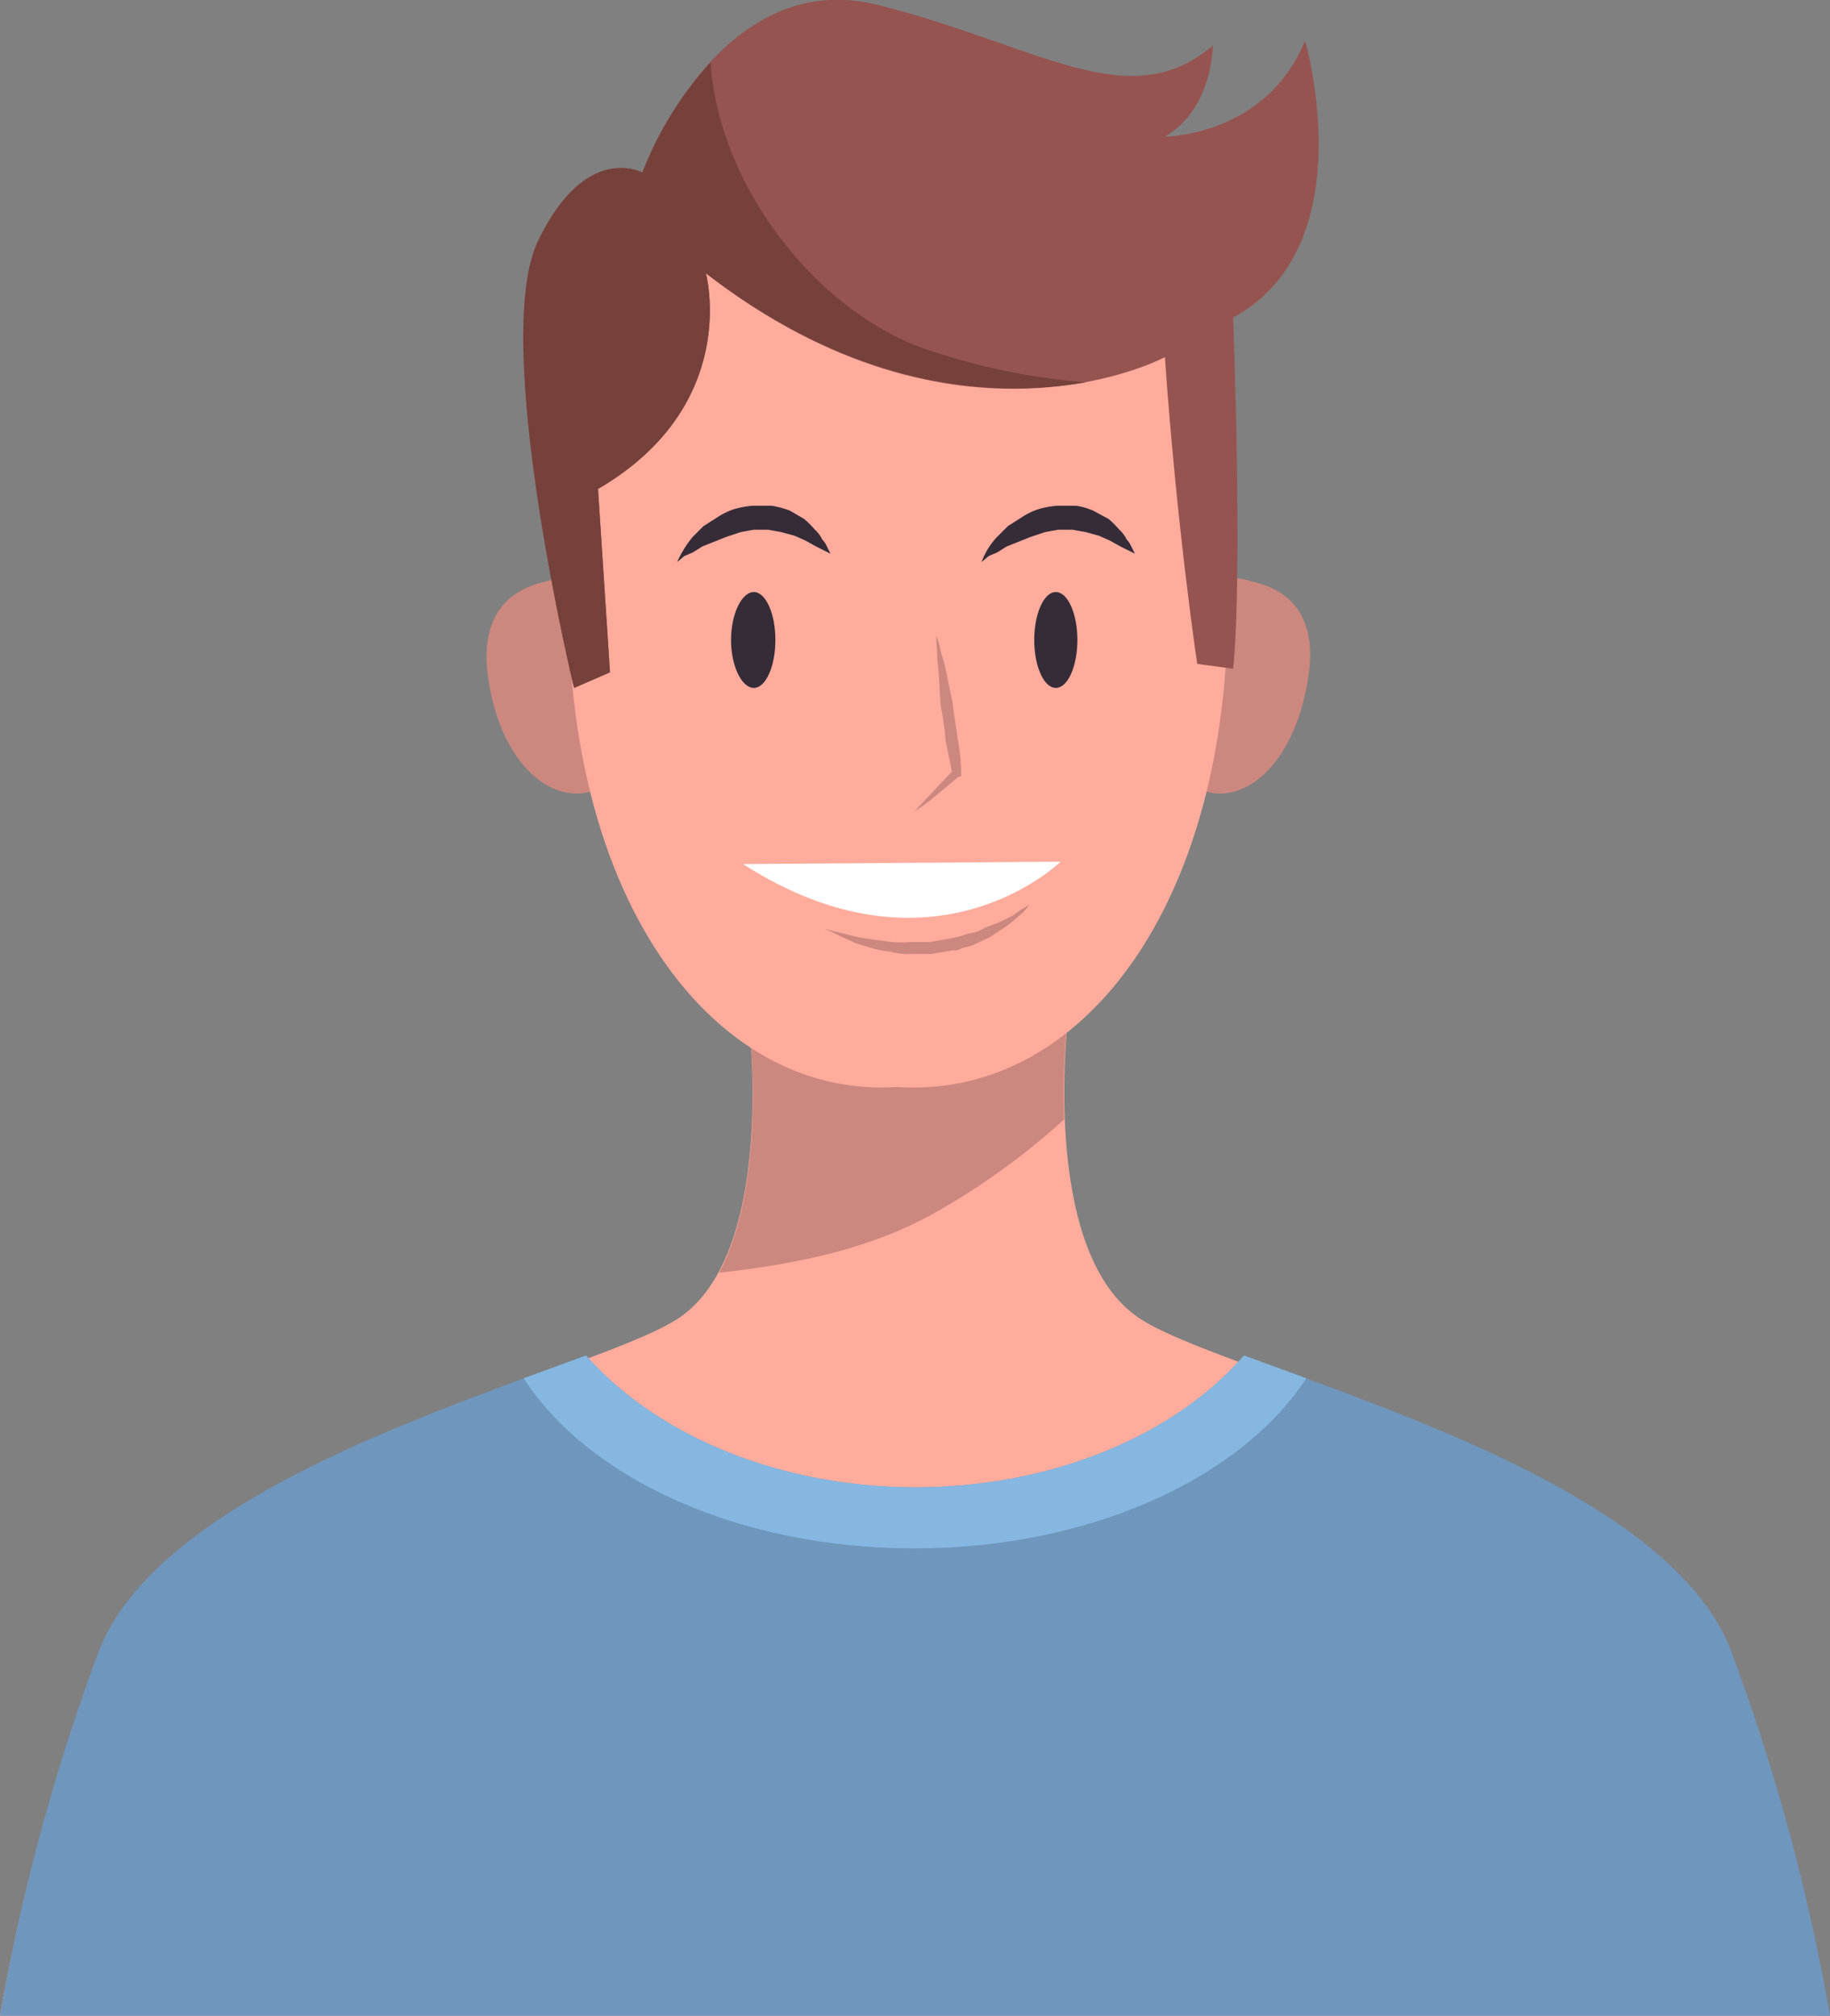 <svg xmlns="http://www.w3.org/2000/svg" viewBox="0 0 152.7 168.2"><rect x="0" y="0" width="152.7" height="168.2" fill="#808080" stroke="none"/><defs><style>.ba2f6fc5-e7ac-4e6f-85c5-b80d86c1c87e{fill:#ffac9d;}.ee2883ce-e60b-4101-9379-f6a57df0c799{fill:#cc887f;}.bd663f92-b7b9-4922-a784-5660a28c1da0{fill:#6f96bd;}.a26d1bbf-712e-4032-b83f-528db67b294b{fill:#85b7e0;}.f31db418-c529-491c-b50a-a31145996873{fill:#fff;}.a9bf28d8-3ffb-4a57-afbd-66738bb2f81c{fill:#352c38;}.e4816520-269d-4686-9bca-06b89a80c06e{fill:#965450;}.a23ac75f-2b63-4d87-bb72-98eefd33c43a{fill:#76413b;}</style></defs><title>Fichier 4avatar4</title><g id="aadddf19-d6e9-4c67-8d42-011f0a497e56" data-name="Calque 2"><g id="ac7658d5-0893-4a11-a505-9572a6bba814" data-name="OBJECTS"><path class="ba2f6fc5-e7ac-4e6f-85c5-b80d86c1c87e" d="M143.4,138.1c-5.9-16-42.3-23.6-48.6-28.3-8.2-5.9-5.6-25.6-5.6-25.6l-13.4.3-13.4-.3s2.6,19.7-5.5,25.6c-6.4,4.7-42.8,12.3-48.7,28.3A171,171,0,0,0,0,168.2H151.6A171,171,0,0,0,143.4,138.1Z"/><path class="ee2883ce-e60b-4101-9379-f6a57df0c799" d="M60,106.2c6.2-.7,12.5-1.9,18-5a59.4,59.4,0,0,0,10.8-7.8,55.7,55.7,0,0,1,.4-9.2l-13.4.3-13.4-.3S64.3,98.2,60,106.2Z"/><path class="bd663f92-b7b9-4922-a784-5660a28c1da0" d="M144.5,137.9c-4.6-12.5-27.6-19.9-40.7-24.8-5.7,6.6-15.9,11-27.4,11s-21.7-4.4-27.5-11c-13.1,4.9-36,12.3-40.7,24.8A170.5,170.5,0,0,0,0,168.2H152.7A170.5,170.5,0,0,0,144.5,137.9Z"/><path class="a26d1bbf-712e-4032-b83f-528db67b294b" d="M76.3,129.2c14.7,0,27.3-5.9,32.7-14.2l-5.2-1.9c-5.7,6.6-15.9,11-27.4,11s-21.7-4.4-27.5-11L43.7,115C49.1,123.4,61.7,129.2,76.3,129.2Z"/><path class="ee2883ce-e60b-4101-9379-f6a57df0c799" d="M53.3,53.5c-2.1-6.7-7.2-5.2-7.7-5s-5.8.8-4.9,7.8,5,10.9,8.8,9.7S55.5,60.2,53.3,53.5Z"/><path class="ee2883ce-e60b-4101-9379-f6a57df0c799" d="M96.6,53.5c2.2-6.7,7.3-5.2,7.8-5s5.8.8,4.8,7.8-5,10.9-8.8,9.7S94.4,60.2,96.6,53.5Z"/><path class="ba2f6fc5-e7ac-4e6f-85c5-b80d86c1c87e" d="M102.1,42.9C99.4,13.5,77,15.2,74.9,15.4S50.5,13.5,47.8,42.9,58.3,91.8,74.9,90.7C91.6,91.8,104.8,72.5,102.1,42.9Z"/><path class="ee2883ce-e60b-4101-9379-f6a57df0c799" d="M78.1,53a5.7,5.7,0,0,1,.4,1.4,10.3,10.3,0,0,1,.4,1.4l.6,2.9c.1,1,.3,2,.4,2.9a15,15,0,0,1,.3,2.9v.3h-.2l-1.8,1.5a13.3,13.3,0,0,1-1.9,1.4L77.9,66l1.6-1.7v.4l-.6-2.9a25.4,25.4,0,0,0-.4-2.9c-.1-1-.1-2-.2-3s-.1-.9-.1-1.4Z"/><path class="f31db418-c529-491c-b50a-a31145996873" d="M62,72.1l26.5-.2S77.9,82.3,62,72.1Z"/><path class="ee2883ce-e60b-4101-9379-f6a57df0c799" d="M68.8,77.5l.8.2,2,.5,1.3.2,1.5.2a8.6,8.6,0,0,0,1.6,0h1.6l1.7-.3a8.3,8.3,0,0,0,1.5-.4,3.4,3.4,0,0,0,1.4-.5l1.3-.5,1-.5.7-.5.7-.4-.5.6-.7.6a7.1,7.1,0,0,1-.9.7l-1.2.8-1.5.7-.8.2-.4.2h-.4l-1.8.3H76a4.7,4.7,0,0,1-1.7-.2,7.6,7.6,0,0,1-1.6-.3l-1.3-.4-1.1-.5-.8-.4Z"/><path class="a9bf28d8-3ffb-4a57-afbd-66738bb2f81c" d="M61,53.4c0,2.2.9,4,1.9,4s1.8-1.8,1.8-4-.8-4-1.8-4S61,51.2,61,53.4Z"/><path class="a9bf28d8-3ffb-4a57-afbd-66738bb2f81c" d="M86.3,53.4c0,2.2.8,4,1.8,4s1.8-1.8,1.8-4-.8-4-1.8-4S86.3,51.2,86.3,53.4Z"/><path class="a9bf28d8-3ffb-4a57-afbd-66738bb2f81c" d="M56.5,46.9a9,9,0,0,1,1.3-2.1l.9-.9,1.1-.7a6.1,6.1,0,0,1,1.4-.7,7.6,7.6,0,0,1,1.6-.3h1.6a8.3,8.3,0,0,1,1.5.4l1.2.7a7.6,7.6,0,0,1,.9.9,2.4,2.4,0,0,1,.6.8,2.1,2.1,0,0,1,.4.6l.3.6-.6-.3-.6-.3-.9-.5-.9-.4-1.1-.3-1.1-.2H62.9l-1.1.2-1.2.4-1,.4-1,.4-.8.5-.7.3Z"/><path class="a9bf28d8-3ffb-4a57-afbd-66738bb2f81c" d="M81.9,46.9a6.1,6.1,0,0,1,1.3-2.1l.9-.9,1.1-.7a6.1,6.1,0,0,1,1.4-.7,7.6,7.6,0,0,1,1.6-.3h1.6a5.7,5.7,0,0,1,1.4.4l1.3.7a7.6,7.6,0,0,1,.9.9,2.4,2.4,0,0,1,.6.8,2.1,2.1,0,0,1,.4.6l.3.6-.6-.3-.6-.3-.9-.5-.9-.4-1.1-.3-1.1-.2H88.3l-1.1.2-1.2.4-1,.4-1,.4-.8.5-.7.3Z"/><path class="e4816520-269d-4686-9bca-06b89a80c06e" d="M47.9,57.4s-7-29-3-37.3,8.7-5.7,8.7-5.7S59.9-2.9,73.2.4s21,9.4,28,3.4c0,0,0,5.3-4,7.6,0,0,8.4,0,11.7-8,0,0,5,17.1-6,23.1,0,0,.8,21.4,0,29.3l-3-.4s-1.7-11.3-2.7-25.6c0,0-17.3,9.3-38.3-7,0,0,3,11-9,18l1,15.3Z"/><path class="a23ac75f-2b63-4d87-bb72-98eefd33c43a" d="M90.6,31.9a54.2,54.2,0,0,1-14-3c-9-3.5-16.7-13.8-17.3-23.7a29.1,29.1,0,0,0-5.7,9.2s-4.7-2.6-8.7,5.7,3,37.3,3,37.3l3-1.3-1-15.3c12-7,9-18,9-18C72,32.9,83.7,33.1,90.6,31.9Z"/></g></g></svg>